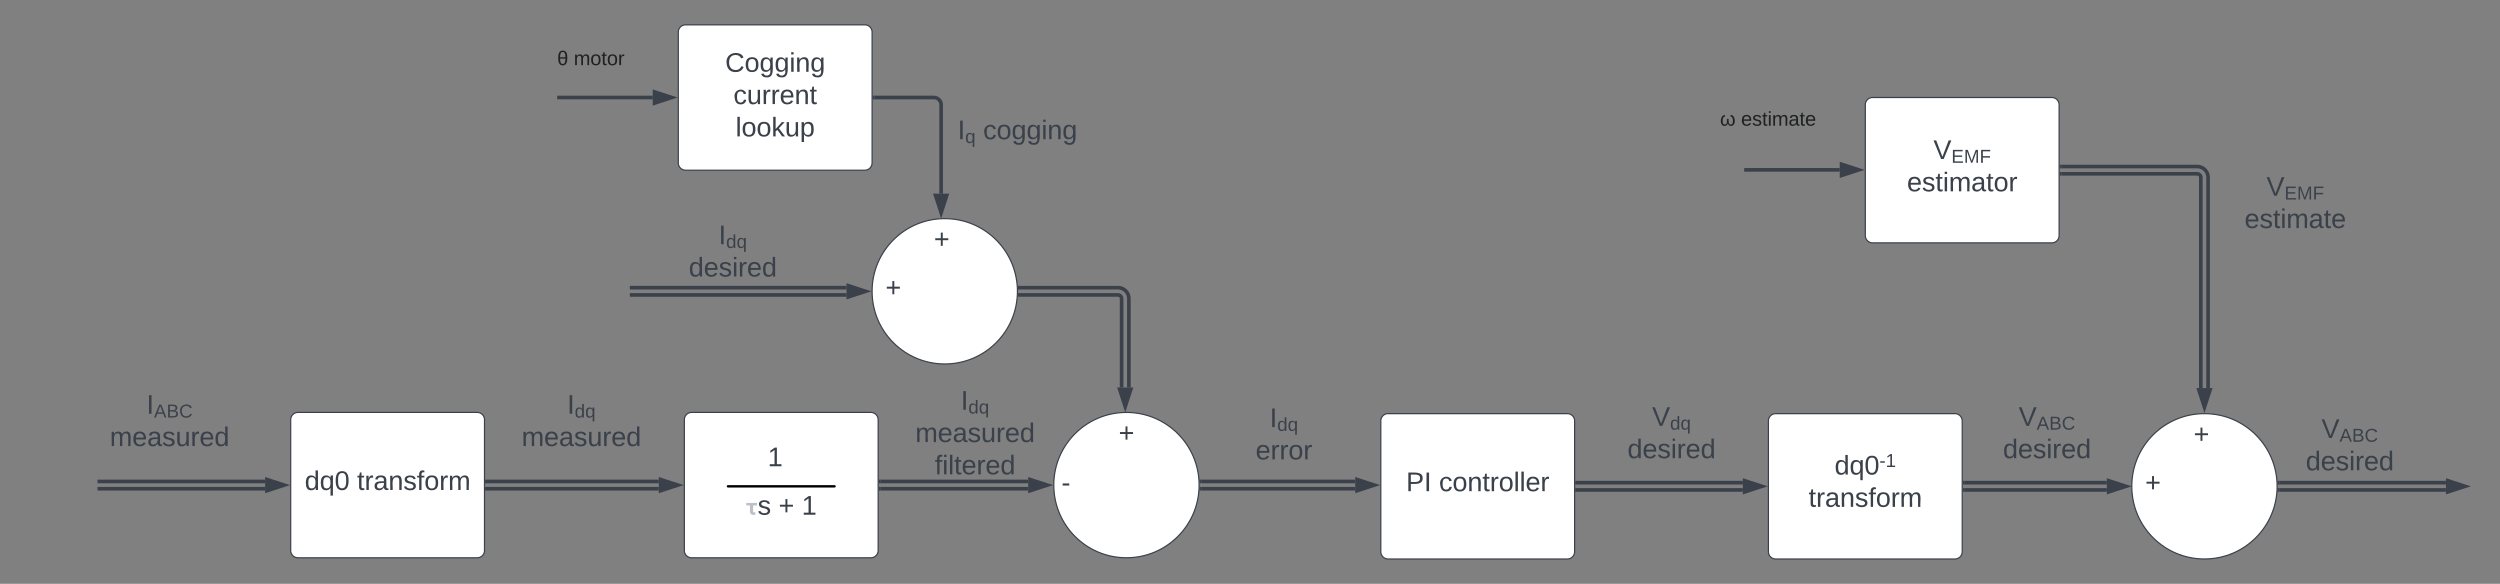 <svg xmlns="http://www.w3.org/2000/svg" xmlns:xlink="http://www.w3.org/1999/xlink" xmlns:lucid="lucid" width="2064" height="482"><rect width="100%" height="100%" fill="#808080" stroke="none"/><g transform="translate(-60 -539.5)" lucid:page-tab-id="0_0"><path d="M625 886a6 6 0 0 1 6-6h148a6 6 0 0 1 6 6v108a6 6 0 0 1-6 6H631a6 6 0 0 1-6-6z" stroke="#3a414a" fill="#fff"/><path d="M80 866a6 6 0 0 1 6-6h228a6 6 0 0 1 6 6v48a6 6 0 0 1-6 6H86a6 6 0 0 1-6-6z" fill="none"/><use xlink:href="#a" transform="matrix(1,0,0,1,80,860) translate(100.948 21.111)"/><use xlink:href="#b" transform="matrix(1,0,0,1,80,860) translate(70.679 47.778)"/><path d="M300 886a6 6 0 0 1 6-6h148a6 6 0 0 1 6 6v108a6 6 0 0 1-6 6H306a6 6 0 0 1-6-6z" stroke="#3a414a" fill="#fff"/><use xlink:href="#c" transform="matrix(1,0,0,1,305,885) translate(6.574 59.028)"/><use xlink:href="#d" transform="matrix(1,0,0,1,305,885) translate(49.784 59.028)"/><path d="M1050 940c0 33.14-26.86 60-60 60s-60-26.86-60-60 26.86-60 60-60 60 26.86 60 60z" stroke="#3a414a" fill="#fff"/><path d="M661 941h88" stroke="#000" stroke-width="2" stroke-linecap="round" fill="none"/><path d="M680 906a6 6 0 0 1 6-6h28a6 6 0 0 1 6 6v28a6 6 0 0 1-6 6h-28a6 6 0 0 1-6-6z" fill="none"/><use xlink:href="#e" transform="matrix(1,0,0,1,680,900) translate(13.827 24.444)"/><path d="M665 946a6 6 0 0 1 6-6h68a6 6 0 0 1 6 6v28a6 6 0 0 1-6 6h-68a6 6 0 0 1-6-6z" fill="none"/><use xlink:href="#f" transform="matrix(1,0,0,1,665,940) translate(10.759 24.444)"/><use xlink:href="#g" transform="matrix(1,0,0,1,665,940) translate(37.759 24.444)"/><use xlink:href="#h" transform="matrix(1,0,0,1,665,940) translate(56.895 24.444)"/><path d="M1200 887a6 6 0 0 1 6-6h148a6 6 0 0 1 6 6v108a6 6 0 0 1-6 6h-148a6 6 0 0 1-6-6z" stroke="#3a414a" fill="#fff"/><use xlink:href="#i" transform="matrix(1,0,0,1,1205,886) translate(15.864 59.028)"/><use xlink:href="#j" transform="matrix(1,0,0,1,1205,886) translate(43.025 59.028)"/><path d="M1520 887a6 6 0 0 1 6-6h148a6 6 0 0 1 6 6v108a6 6 0 0 1-6 6h-148a6 6 0 0 1-6-6z" stroke="#3a414a" fill="#fff"/><use xlink:href="#k" transform="matrix(1,0,0,1,1525,886) translate(49.59 45.278)"/><use xlink:href="#d" transform="matrix(1,0,0,1,1525,886) translate(28.179 71.944)"/><path d="M1940 886a6 6 0 0 1 6-6h108a6 6 0 0 1 6 6v48a6 6 0 0 1-6 6h-108a6 6 0 0 1-6-6z" fill="none"/><use xlink:href="#l" transform="matrix(1,0,0,1,1940,880) translate(36.627 21.111)"/><use xlink:href="#m" transform="matrix(1,0,0,1,1940,880) translate(23.642 47.778)"/><path d="M1895 686a6 6 0 0 1 6-6h108a6 6 0 0 1 6 6v48a6 6 0 0 1-6 6h-108a6 6 0 0 1-6-6z" fill="none"/><use xlink:href="#n" transform="matrix(1,0,0,1,1895,680) translate(36.216 21.111)"/><use xlink:href="#o" transform="matrix(1,0,0,1,1895,680) translate(18.086 47.778)"/><path d="M1480 626a6 6 0 0 1 6-6h88a6 6 0 0 1 6 6v28a6 6 0 0 1-6 6h-88a6 6 0 0 1-6-6z" fill="none"/><use xlink:href="#p" transform="matrix(1,0,0,1,1480,620) translate(0 23.285)"/><use xlink:href="#q" transform="matrix(1,0,0,1,1480,620) translate(17.385 23.285)"/><path d="M1600 626a6 6 0 0 1 6-6h148a6 6 0 0 1 6 6v108a6 6 0 0 1-6 6h-148a6 6 0 0 1-6-6z" stroke="#3a414a" fill="#fff"/><use xlink:href="#r" transform="matrix(1,0,0,1,1612,632) translate(44.216 38.778)"/><use xlink:href="#s" transform="matrix(1,0,0,1,1612,632) translate(22.414 65.444)"/><path d="M972.5 886a6 6 0 0 1 6-6h23a6 6 0 0 1 6 6v28a6 6 0 0 1-6 6h-23a6 6 0 0 1-6-6z" fill="none"/><use xlink:href="#t" transform="matrix(1,0,0,1,972.5,880) translate(11.019 24.444)"/><path d="M920 927a6 6 0 0 1 6-6h28a6 6 0 0 1 6 6v28a6 6 0 0 1-6 6h-28a6 6 0 0 1-6-6z" fill="none"/><use xlink:href="#u" transform="matrix(1,0,0,1,920,921) translate(16.327 24.444)"/><path d="M1940 941c0 33.14-26.86 60-60 60s-60-26.86-60-60 26.86-60 60-60 60 26.86 60 60z" stroke="#3a414a" fill="#fff"/><path d="M1860 887a6 6 0 0 1 6-6h23a6 6 0 0 1 6 6v28a6 6 0 0 1-6 6h-23a6 6 0 0 1-6-6z" fill="none"/><use xlink:href="#t" transform="matrix(1,0,0,1,1860,881) translate(11.019 24.444)"/><path d="M1820 927a6 6 0 0 1 6-6h23a6 6 0 0 1 6 6v28a6 6 0 0 1-6 6h-23a6 6 0 0 1-6-6z" fill="none"/><use xlink:href="#t" transform="matrix(1,0,0,1,1820,921) translate(11.019 24.444)"/><path d="M462 937h141.88M462 943h141.88" stroke="#3a414a" stroke-width="3" fill="none"/><path d="M462.04 938.48h-1.54v-2.96h1.54zM462.04 944.48h-1.54v-2.96h1.54z" stroke="#3a414a" stroke-width=".05" fill="#3a414a"/><path d="M619.65 940l-14.27 4.63v-9.26z" stroke="#3a414a" stroke-width="3" fill="#3a414a"/><path d="M787 937h121.88M787 943h121.88" stroke="#3a414a" stroke-width="3" fill="none"/><path d="M787.04 938.48h-1.54v-2.96h1.54zM787.04 944.48h-1.54v-2.96h1.54z" stroke="#3a414a" stroke-width=".05" fill="#3a414a"/><path d="M924.65 940l-14.27 4.63v-9.26z" stroke="#3a414a" stroke-width="3" fill="#3a414a"/><path d="M1052 937h126.88M1052 943h126.88" stroke="#3a414a" stroke-width="3" fill="none"/><path d="M1052.04 938.48h-1.6l-.1-2.82v-.13h1.7zM1052.04 944.48h-1.73l.14-2.96h1.6z" stroke="#3a414a" stroke-width=".05" fill="#3a414a"/><path d="M1194.65 940l-14.27 4.63v-9.26z" stroke="#3a414a" stroke-width="3" fill="#3a414a"/><path d="M1362 938h136.88M1362 944h136.88" stroke="#3a414a" stroke-width="3" fill="none"/><path d="M1362.04 939.48h-1.54v-2.96h1.54zM1362.04 945.48h-1.54v-2.96h1.54z" stroke="#3a414a" stroke-width=".05" fill="#3a414a"/><path d="M1514.65 941l-14.27 4.63v-9.26z" stroke="#3a414a" stroke-width="3" fill="#3a414a"/><path d="M1682 938h117.38M1682 944h117.38" stroke="#3a414a" stroke-width="3" fill="none"/><path d="M1682.04 939.48h-1.54v-2.96h1.54zM1682.04 945.48h-1.54v-2.96h1.54z" stroke="#3a414a" stroke-width=".05" fill="#3a414a"/><path d="M1815.15 941l-14.27 4.63v-9.26z" stroke="#3a414a" stroke-width="3" fill="#3a414a"/><path d="M1762 677h112a9 9 0 0 1 9 9v173.88" stroke="#3a414a" stroke-width="3" fill="none"/><path d="M1762 683h112a3 3 0 0 1 3 3v173.88" stroke="#3a414a" stroke-width="3" fill="none"/><path d="M1762.04 678.48h-1.54v-2.96h1.54zM1762.04 684.48h-1.54v-2.96h1.54z" stroke="#3a414a" stroke-width=".05" fill="#3a414a"/><path d="M1880 875.65l-4.63-14.27h9.27z" stroke="#3a414a" stroke-width="3" fill="#3a414a"/><path d="M1942 938h137.38M1942 944h137.38" stroke="#3a414a" stroke-width="3" fill="none"/><path d="M1942.04 939.48h-1.6l-.1-2.82v-.13h1.7zM1942.04 945.48h-1.73l.14-2.96h1.6z" stroke="#3a414a" stroke-width=".05" fill="#3a414a"/><path d="M2095.15 941l-14.27 4.63v-9.26z" stroke="#3a414a" stroke-width="3" fill="#3a414a"/><path d="M142 937h136.88M142 943h136.88M142.04 937h-1.54M142.04 943h-1.54" stroke="#3a414a" stroke-width="3" fill="none"/><path d="M294.65 940l-14.27 4.63v-9.26z" stroke="#3a414a" stroke-width="3" fill="#3a414a"/><path d="M1501.5 679.74h77.38M1501.54 679.74H1500" stroke="#3a414a" stroke-width="3" fill="none"/><path d="M1594.65 679.74l-14.27 4.63v-9.27z" stroke="#3a414a" stroke-width="3" fill="#3a414a"/><path d="M420 866a6 6 0 0 1 6-6h228a6 6 0 0 1 6 6v48a6 6 0 0 1-6 6H426a6 6 0 0 1-6-6z" fill="none"/><use xlink:href="#v" transform="matrix(1,0,0,1,420,860) translate(108.272 21.111)"/><use xlink:href="#b" transform="matrix(1,0,0,1,420,860) translate(70.679 47.778)"/><path d="M745 866a6 6 0 0 1 6-6h228a6 6 0 0 1 6 6v48a6 6 0 0 1-6 6H751a6 6 0 0 1-6-6z" fill="none"/><use xlink:href="#v" transform="matrix(1,0,0,1,745,860) translate(108.272 17.778)"/><use xlink:href="#w" transform="matrix(1,0,0,1,745,860) translate(70.679 44.444)"/><use xlink:href="#x" transform="matrix(1,0,0,1,745,860) translate(86.759 71.111)"/><path d="M1000 877a6 6 0 0 1 6-6h228a6 6 0 0 1 6 6v48a6 6 0 0 1-6 6h-228a6 6 0 0 1-6-6z" fill="none"/><use xlink:href="#v" transform="matrix(1,0,0,1,1000,871) translate(108.272 21.111)"/><use xlink:href="#y" transform="matrix(1,0,0,1,1000,871) translate(96.636 47.778)"/><path d="M1320 876a6 6 0 0 1 6-6h228a6 6 0 0 1 6 6v48a6 6 0 0 1-6 6h-228a6 6 0 0 1-6-6z" fill="none"/><use xlink:href="#z" transform="matrix(1,0,0,1,1320,870) translate(103.951 21.111)"/><use xlink:href="#m" transform="matrix(1,0,0,1,1320,870) translate(83.642 47.778)"/><path d="M1690 876a6 6 0 0 1 6-6h108a6 6 0 0 1 6 6v48a6 6 0 0 1-6 6h-108a6 6 0 0 1-6-6z" fill="none"/><use xlink:href="#l" transform="matrix(1,0,0,1,1690,870) translate(36.627 21.111)"/><use xlink:href="#m" transform="matrix(1,0,0,1,1690,870) translate(23.642 47.778)"/><path d="M902 777h81a9 9 0 0 1 9 9v73.38" stroke="#3a414a" stroke-width="3" fill="none"/><path d="M902 783h81a3 3 0 0 1 3 3v73.38" stroke="#3a414a" stroke-width="3" fill="none"/><path d="M902.04 778.48h-1.6l-.1-2.82v-.13h1.7zM902.04 784.48h-1.73l.14-2.96h1.6z" stroke="#3a414a" stroke-width=".05" fill="#3a414a"/><path d="M989 875.15l-4.63-14.27h9.26z" stroke="#3a414a" stroke-width="3" fill="#3a414a"/><path d="M545 726a6 6 0 0 1 6-6h228a6 6 0 0 1 6 6v48a6 6 0 0 1-6 6H551a6 6 0 0 1-6-6z" fill="none"/><use xlink:href="#v" transform="matrix(1,0,0,1,545,720) translate(108.272 21.111)"/><use xlink:href="#m" transform="matrix(1,0,0,1,545,720) translate(83.642 47.778)"/><path d="M620 566a6 6 0 0 1 6-6h148a6 6 0 0 1 6 6v108a6 6 0 0 1-6 6H626a6 6 0 0 1-6-6z" stroke="#3a414a" fill="#fff"/><use xlink:href="#A" transform="matrix(1,0,0,1,632,572) translate(26.704 26.778)"/><use xlink:href="#B" transform="matrix(1,0,0,1,632,572) translate(33.494 53.444)"/><use xlink:href="#C" transform="matrix(1,0,0,1,632,572) translate(35.315 80.111)"/><path d="M900 780c0 33.14-26.86 60-60 60s-60-26.86-60-60 26.86-60 60-60 60 26.86 60 60z" stroke="#3a414a" fill="#fff"/><path d="M820 726a6 6 0 0 1 6-6h23a6 6 0 0 1 6 6v28a6 6 0 0 1-6 6h-23a6 6 0 0 1-6-6z" fill="none"/><g><use xlink:href="#t" transform="matrix(1,0,0,1,820,720) translate(11.019 24.444)"/></g><path d="M780 766a6 6 0 0 1 6-6h23a6 6 0 0 1 6 6v28a6 6 0 0 1-6 6h-23a6 6 0 0 1-6-6z" fill="none"/><g><use xlink:href="#t" transform="matrix(1,0,0,1,780,760) translate(11.019 24.444)"/></g><path d="M782 620h49a6 6 0 0 1 6 6v73.38" stroke="#3a414a" stroke-width="3" fill="none"/><path d="M782.04 621.48h-1.54v-2.96h1.54z" stroke="#3a414a" stroke-width=".05" fill="#3a414a"/><path d="M837 715.15l-4.63-14.27h9.26z" stroke="#3a414a" stroke-width="3" fill="#3a414a"/><path d="M521.5 620h77.38M521.54 620H520" stroke="#3a414a" stroke-width="3" fill="none"/><path d="M614.65 620l-14.27 4.63v-9.26z" stroke="#3a414a" stroke-width="3" fill="#3a414a"/><path d="M581.5 777h177.38M581.5 783h177.38M581.54 777H580M581.54 783H580" stroke="#3a414a" stroke-width="3" fill="none"/><path d="M774.65 780l-14.27 4.63v-9.26z" stroke="#3a414a" stroke-width="3" fill="#3a414a"/><path d="M520 566a6 6 0 0 1 6-6h68a6 6 0 0 1 6 6v48a6 6 0 0 1-6 6h-68a6 6 0 0 1-6-6z" fill="none"/><g><use xlink:href="#D" transform="matrix(1,0,0,1,520,560) translate(0 33.285)"/><use xlink:href="#E" transform="matrix(1,0,0,1,520,560) translate(13.689 33.285)"/></g><path d="M840 626a6 6 0 0 1 6-6h108a6 6 0 0 1 6 6v48a6 6 0 0 1-6 6H846a6 6 0 0 1-6-6z" fill="none"/><g><use xlink:href="#F" transform="matrix(1,0,0,1,840,620) translate(10.648 34.444)"/><use xlink:href="#G" transform="matrix(1,0,0,1,840,620) translate(31.636 34.444)"/></g><defs><path fill="#3a414a" d="M33 0v-248h34V0H33" id="H"/><path fill="#3a414a" d="M205 0l-28-72H64L36 0H1l101-248h38L239 0h-34zm-38-99l-47-123c-12 45-31 82-46 123h93" id="I"/><path fill="#3a414a" d="M160-131c35 5 61 23 61 61C221 17 115-2 30 0v-248c76 3 177-17 177 60 0 33-19 50-47 57zm-97-11c50-1 110 9 110-42 0-47-63-36-110-37v79zm0 115c55-2 124 14 124-45 0-56-70-42-124-44v89" id="J"/><path fill="#3a414a" d="M212-179c-10-28-35-45-73-45-59 0-87 40-87 99 0 60 29 101 89 101 43 0 62-24 78-52l27 14C228-24 195 4 139 4 59 4 22-46 18-125c-6-104 99-153 187-111 19 9 31 26 39 46" id="K"/><g id="a"><use transform="matrix(0.062,0,0,0.062,0,0)" xlink:href="#H"/><use transform="matrix(0.043,0,0,0.043,6.173,3.111)" xlink:href="#I"/><use transform="matrix(0.043,0,0,0.043,16.543,3.111)" xlink:href="#J"/><use transform="matrix(0.043,0,0,0.043,26.914,3.111)" xlink:href="#K"/></g><path fill="#3a414a" d="M210-169c-67 3-38 105-44 169h-31v-121c0-29-5-50-35-48C34-165 62-65 56 0H25l-1-190h30c1 10-1 24 2 32 10-44 99-50 107 0 11-21 27-35 58-36 85-2 47 119 55 194h-31v-121c0-29-5-49-35-48" id="L"/><path fill="#3a414a" d="M100-194c63 0 86 42 84 106H49c0 40 14 67 53 68 26 1 43-12 49-29l28 8c-11 28-37 45-77 45C44 4 14-33 15-96c1-61 26-98 85-98zm52 81c6-60-76-77-97-28-3 7-6 17-6 28h103" id="M"/><path fill="#3a414a" d="M141-36C126-15 110 5 73 4 37 3 15-17 15-53c-1-64 63-63 125-63 3-35-9-54-41-54-24 1-41 7-42 31l-33-3c5-37 33-52 76-52 45 0 72 20 72 64v82c-1 20 7 32 28 27v20c-31 9-61-2-59-35zM48-53c0 20 12 33 32 33 41-3 63-29 60-74-43 2-92-5-92 41" id="N"/><path fill="#3a414a" d="M135-143c-3-34-86-38-87 0 15 53 115 12 119 90S17 21 10-45l28-5c4 36 97 45 98 0-10-56-113-15-118-90-4-57 82-63 122-42 12 7 21 19 24 35" id="O"/><path fill="#3a414a" d="M84 4C-5 8 30-112 23-190h32v120c0 31 7 50 39 49 72-2 45-101 50-169h31l1 190h-30c-1-10 1-25-2-33-11 22-28 36-60 37" id="P"/><path fill="#3a414a" d="M114-163C36-179 61-72 57 0H25l-1-190h30c1 12-1 29 2 39 6-27 23-49 58-41v29" id="Q"/><path fill="#3a414a" d="M85-194c31 0 48 13 60 33l-1-100h32l1 261h-30c-2-10 0-23-3-31C134-8 116 4 85 4 32 4 16-35 15-94c0-66 23-100 70-100zm9 24c-40 0-46 34-46 75 0 40 6 74 45 74 42 0 51-32 51-76 0-42-9-74-50-73" id="R"/><g id="b"><use transform="matrix(0.062,0,0,0.062,0,0)" xlink:href="#L"/><use transform="matrix(0.062,0,0,0.062,18.457,0)" xlink:href="#M"/><use transform="matrix(0.062,0,0,0.062,30.802,0)" xlink:href="#N"/><use transform="matrix(0.062,0,0,0.062,43.148,0)" xlink:href="#O"/><use transform="matrix(0.062,0,0,0.062,54.259,0)" xlink:href="#P"/><use transform="matrix(0.062,0,0,0.062,66.605,0)" xlink:href="#Q"/><use transform="matrix(0.062,0,0,0.062,73.951,0)" xlink:href="#M"/><use transform="matrix(0.062,0,0,0.062,86.296,0)" xlink:href="#R"/></g><path fill="#3a414a" d="M145-31C134-9 116 4 85 4 32 4 16-35 15-94c0-59 17-99 70-100 32-1 48 14 60 33 0-11-1-24 2-32h30l-1 268h-32zM93-21c41 0 51-33 51-76s-8-73-50-73c-40 0-46 35-46 75s5 74 45 74" id="S"/><path fill="#3a414a" d="M101-251c68 0 85 55 85 127S166 4 100 4C33 4 14-52 14-124c0-73 17-127 87-127zm-1 229c47 0 54-49 54-102s-4-102-53-102c-51 0-55 48-55 102 0 53 5 102 54 102" id="T"/><g id="c"><use transform="matrix(0.062,0,0,0.062,0,0)" xlink:href="#R"/><use transform="matrix(0.062,0,0,0.062,12.346,0)" xlink:href="#S"/><use transform="matrix(0.062,0,0,0.062,24.691,0)" xlink:href="#T"/></g><path fill="#3a414a" d="M59-47c-2 24 18 29 38 22v24C64 9 27 4 27-40v-127H5v-23h24l9-43h21v43h35v23H59v120" id="U"/><path fill="#3a414a" d="M117-194c89-4 53 116 60 194h-32v-121c0-31-8-49-39-48C34-167 62-67 57 0H25l-1-190h30c1 10-1 24 2 32 11-22 29-35 61-36" id="V"/><path fill="#3a414a" d="M101-234c-31-9-42 10-38 44h38v23H63V0H32v-167H5v-23h27c-7-52 17-82 69-68v24" id="W"/><path fill="#3a414a" d="M100-194c62-1 85 37 85 99 1 63-27 99-86 99S16-35 15-95c0-66 28-99 85-99zM99-20c44 1 53-31 53-75 0-43-8-75-51-75s-53 32-53 75 10 74 51 75" id="X"/><g id="d"><use transform="matrix(0.062,0,0,0.062,0,0)" xlink:href="#U"/><use transform="matrix(0.062,0,0,0.062,6.173,0)" xlink:href="#Q"/><use transform="matrix(0.062,0,0,0.062,13.519,0)" xlink:href="#N"/><use transform="matrix(0.062,0,0,0.062,25.864,0)" xlink:href="#V"/><use transform="matrix(0.062,0,0,0.062,38.21,0)" xlink:href="#O"/><use transform="matrix(0.062,0,0,0.062,49.321,0)" xlink:href="#W"/><use transform="matrix(0.062,0,0,0.062,55.494,0)" xlink:href="#X"/><use transform="matrix(0.062,0,0,0.062,67.84,0)" xlink:href="#Q"/><use transform="matrix(0.062,0,0,0.062,75.185,0)" xlink:href="#L"/></g><path fill="#3a414a" d="M27 0v-27h64v-190l-56 39v-29l58-41h29v221h61V0H27" id="Y"/><use transform="matrix(0.062,0,0,0.062,0,0)" xlink:href="#Y" id="e"/><path fill="#bdc1c6" d="M697 20c-212-2-321-123-321-347v-523H44v-232h977v232H665v522c1 74 20 112 91 113 31 0 64-6 98-17l30 220C827 9 765 20 697 20" id="Z"/><g id="f"><use transform="matrix(0.009,0,0,0.009,0,0)" xlink:href="#Z"/><use transform="matrix(0.062,0,0,0.062,9.716,0)" xlink:href="#O"/></g><path fill="#3a414a" d="M118-107v75H92v-75H18v-26h74v-75h26v75h74v26h-74" id="aa"/><use transform="matrix(0.062,0,0,0.062,0,0)" xlink:href="#aa" id="g"/><use transform="matrix(0.062,0,0,0.062,0,0)" xlink:href="#Y" id="h"/><path fill="#3a414a" d="M30-248c87 1 191-15 191 75 0 78-77 80-158 76V0H30v-248zm33 125c57 0 124 11 124-50 0-59-68-47-124-48v98" id="ab"/><g id="i"><use transform="matrix(0.062,0,0,0.062,0,0)" xlink:href="#ab"/><use transform="matrix(0.062,0,0,0.062,14.815,0)" xlink:href="#H"/></g><path fill="#3a414a" d="M96-169c-40 0-48 33-48 73s9 75 48 75c24 0 41-14 43-38l32 2c-6 37-31 61-74 61-59 0-76-41-82-99-10-93 101-131 147-64 4 7 5 14 7 22l-32 3c-4-21-16-35-41-35" id="ac"/><path fill="#3a414a" d="M24 0v-261h32V0H24" id="ad"/><g id="j"><use transform="matrix(0.062,0,0,0.062,0,0)" xlink:href="#ac"/><use transform="matrix(0.062,0,0,0.062,11.111,0)" xlink:href="#X"/><use transform="matrix(0.062,0,0,0.062,23.457,0)" xlink:href="#V"/><use transform="matrix(0.062,0,0,0.062,35.802,0)" xlink:href="#U"/><use transform="matrix(0.062,0,0,0.062,41.975,0)" xlink:href="#Q"/><use transform="matrix(0.062,0,0,0.062,49.321,0)" xlink:href="#X"/><use transform="matrix(0.062,0,0,0.062,61.667,0)" xlink:href="#ad"/><use transform="matrix(0.062,0,0,0.062,66.543,0)" xlink:href="#ad"/><use transform="matrix(0.062,0,0,0.062,71.42,0)" xlink:href="#M"/><use transform="matrix(0.062,0,0,0.062,83.765,0)" xlink:href="#Q"/></g><path fill="#3a414a" d="M16-82v-28h88v28H16" id="ae"/><g id="k"><use transform="matrix(0.062,0,0,0.062,0,0)" xlink:href="#R"/><use transform="matrix(0.062,0,0,0.062,12.346,0)" xlink:href="#S"/><use transform="matrix(0.062,0,0,0.062,24.691,0)" xlink:href="#T"/><use transform="matrix(0.043,0,0,0.043,37.037,-6.222)" xlink:href="#ae"/><use transform="matrix(0.043,0,0,0.043,42.179,-6.222)" xlink:href="#Y"/></g><path fill="#3a414a" d="M137 0h-34L2-248h35l83 218 83-218h36" id="af"/><g id="l"><use transform="matrix(0.062,0,0,0.062,0,0)" xlink:href="#af"/><use transform="matrix(0.043,0,0,0.043,14.815,3.111)" xlink:href="#I"/><use transform="matrix(0.043,0,0,0.043,25.185,3.111)" xlink:href="#J"/><use transform="matrix(0.043,0,0,0.043,35.556,3.111)" xlink:href="#K"/></g><path fill="#3a414a" d="M24-231v-30h32v30H24zM24 0v-190h32V0H24" id="ag"/><g id="m"><use transform="matrix(0.062,0,0,0.062,0,0)" xlink:href="#R"/><use transform="matrix(0.062,0,0,0.062,12.346,0)" xlink:href="#M"/><use transform="matrix(0.062,0,0,0.062,24.691,0)" xlink:href="#O"/><use transform="matrix(0.062,0,0,0.062,35.802,0)" xlink:href="#ag"/><use transform="matrix(0.062,0,0,0.062,40.679,0)" xlink:href="#Q"/><use transform="matrix(0.062,0,0,0.062,48.025,0)" xlink:href="#M"/><use transform="matrix(0.062,0,0,0.062,60.37,0)" xlink:href="#R"/></g><path fill="#3a414a" d="M30 0v-248h187v28H63v79h144v27H63v87h162V0H30" id="ah"/><path fill="#3a414a" d="M240 0l2-218c-23 76-54 145-80 218h-23L58-218 59 0H30v-248h44l77 211c21-75 51-140 76-211h43V0h-30" id="ai"/><path fill="#3a414a" d="M63-220v92h138v28H63V0H30v-248h175v28H63" id="aj"/><g id="n"><use transform="matrix(0.062,0,0,0.062,0,0)" xlink:href="#af"/><use transform="matrix(0.043,0,0,0.043,14.815,3.111)" xlink:href="#ah"/><use transform="matrix(0.043,0,0,0.043,25.185,3.111)" xlink:href="#ai"/><use transform="matrix(0.043,0,0,0.043,38.105,3.111)" xlink:href="#aj"/></g><g id="o"><use transform="matrix(0.062,0,0,0.062,0,0)" xlink:href="#M"/><use transform="matrix(0.062,0,0,0.062,12.346,0)" xlink:href="#O"/><use transform="matrix(0.062,0,0,0.062,23.457,0)" xlink:href="#U"/><use transform="matrix(0.062,0,0,0.062,29.63,0)" xlink:href="#ag"/><use transform="matrix(0.062,0,0,0.062,34.506,0)" xlink:href="#L"/><use transform="matrix(0.062,0,0,0.062,52.963,0)" xlink:href="#N"/><use transform="matrix(0.062,0,0,0.062,65.309,0)" xlink:href="#U"/><use transform="matrix(0.062,0,0,0.062,71.481,0)" xlink:href="#M"/></g><path fill="#202122" d="M87-21c45 0 39-56 39-102h29c-1 46-4 102 38 102 35 0 39-32 40-69 1-41-13-71-45-79l4-25c92 3 105 198 5 198-34 0-48-21-57-47-6 29-24 46-56 47C-4 7-1-146 55-181c10-6 20-11 33-13l4 25c-31 9-45 38-44 79 1 36 4 69 39 69" id="ak"/><use transform="matrix(0.046,0,0,0.046,0,0)" xlink:href="#ak" id="p"/><path fill="#202122" d="M100-194c63 0 86 42 84 106H49c0 40 14 67 53 68 26 1 43-12 49-29l28 8c-11 28-37 45-77 45C44 4 14-33 15-96c1-61 26-98 85-98zm52 81c6-60-76-77-97-28-3 7-6 17-6 28h103" id="al"/><path fill="#202122" d="M135-143c-3-34-86-38-87 0 15 53 115 12 119 90S17 21 10-45l28-5c4 36 97 45 98 0-10-56-113-15-118-90-4-57 82-63 122-42 12 7 21 19 24 35" id="am"/><path fill="#202122" d="M59-47c-2 24 18 29 38 22v24C64 9 27 4 27-40v-127H5v-23h24l9-43h21v43h35v23H59v120" id="an"/><path fill="#202122" d="M24-231v-30h32v30H24zM24 0v-190h32V0H24" id="ao"/><path fill="#202122" d="M210-169c-67 3-38 105-44 169h-31v-121c0-29-5-50-35-48C34-165 62-65 56 0H25l-1-190h30c1 10-1 24 2 32 10-44 99-50 107 0 11-21 27-35 58-36 85-2 47 119 55 194h-31v-121c0-29-5-49-35-48" id="ap"/><path fill="#202122" d="M141-36C126-15 110 5 73 4 37 3 15-17 15-53c-1-64 63-63 125-63 3-35-9-54-41-54-24 1-41 7-42 31l-33-3c5-37 33-52 76-52 45 0 72 20 72 64v82c-1 20 7 32 28 27v20c-31 9-61-2-59-35zM48-53c0 20 12 33 32 33 41-3 63-29 60-74-43 2-92-5-92 41" id="aq"/><g id="q"><use transform="matrix(0.046,0,0,0.046,0,0)" xlink:href="#al"/><use transform="matrix(0.046,0,0,0.046,9.126,0)" xlink:href="#am"/><use transform="matrix(0.046,0,0,0.046,17.339,0)" xlink:href="#an"/><use transform="matrix(0.046,0,0,0.046,21.902,0)" xlink:href="#ao"/><use transform="matrix(0.046,0,0,0.046,25.507,0)" xlink:href="#ap"/><use transform="matrix(0.046,0,0,0.046,39.15,0)" xlink:href="#aq"/><use transform="matrix(0.046,0,0,0.046,48.276,0)" xlink:href="#an"/><use transform="matrix(0.046,0,0,0.046,52.839,0)" xlink:href="#al"/></g><g id="r"><use transform="matrix(0.062,0,0,0.062,0,0)" xlink:href="#af"/><use transform="matrix(0.043,0,0,0.043,14.815,3.111)" xlink:href="#ah"/><use transform="matrix(0.043,0,0,0.043,25.185,3.111)" xlink:href="#ai"/><use transform="matrix(0.043,0,0,0.043,38.105,3.111)" xlink:href="#aj"/></g><g id="s"><use transform="matrix(0.062,0,0,0.062,0,0)" xlink:href="#M"/><use transform="matrix(0.062,0,0,0.062,12.346,0)" xlink:href="#O"/><use transform="matrix(0.062,0,0,0.062,23.457,0)" xlink:href="#U"/><use transform="matrix(0.062,0,0,0.062,29.63,0)" xlink:href="#ag"/><use transform="matrix(0.062,0,0,0.062,34.506,0)" xlink:href="#L"/><use transform="matrix(0.062,0,0,0.062,52.963,0)" xlink:href="#N"/><use transform="matrix(0.062,0,0,0.062,65.309,0)" xlink:href="#U"/><use transform="matrix(0.062,0,0,0.062,71.481,0)" xlink:href="#X"/><use transform="matrix(0.062,0,0,0.062,83.827,0)" xlink:href="#Q"/></g><use transform="matrix(0.062,0,0,0.062,0,0)" xlink:href="#aa" id="t"/><use transform="matrix(0.062,0,0,0.062,0,0)" xlink:href="#ae" id="u"/><g id="v"><use transform="matrix(0.062,0,0,0.062,0,0)" xlink:href="#H"/><use transform="matrix(0.043,0,0,0.043,6.173,3.111)" xlink:href="#R"/><use transform="matrix(0.043,0,0,0.043,14.815,3.111)" xlink:href="#S"/></g><g id="w"><use transform="matrix(0.062,0,0,0.062,0,0)" xlink:href="#L"/><use transform="matrix(0.062,0,0,0.062,18.457,0)" xlink:href="#M"/><use transform="matrix(0.062,0,0,0.062,30.802,0)" xlink:href="#N"/><use transform="matrix(0.062,0,0,0.062,43.148,0)" xlink:href="#O"/><use transform="matrix(0.062,0,0,0.062,54.259,0)" xlink:href="#P"/><use transform="matrix(0.062,0,0,0.062,66.605,0)" xlink:href="#Q"/><use transform="matrix(0.062,0,0,0.062,73.951,0)" xlink:href="#M"/><use transform="matrix(0.062,0,0,0.062,86.296,0)" xlink:href="#R"/></g><g id="x"><use transform="matrix(0.062,0,0,0.062,0,0)" xlink:href="#W"/><use transform="matrix(0.062,0,0,0.062,6.173,0)" xlink:href="#ag"/><use transform="matrix(0.062,0,0,0.062,11.049,0)" xlink:href="#ad"/><use transform="matrix(0.062,0,0,0.062,15.926,0)" xlink:href="#U"/><use transform="matrix(0.062,0,0,0.062,22.099,0)" xlink:href="#M"/><use transform="matrix(0.062,0,0,0.062,34.444,0)" xlink:href="#Q"/><use transform="matrix(0.062,0,0,0.062,41.79,0)" xlink:href="#M"/><use transform="matrix(0.062,0,0,0.062,54.136,0)" xlink:href="#R"/></g><g id="y"><use transform="matrix(0.062,0,0,0.062,0,0)" xlink:href="#M"/><use transform="matrix(0.062,0,0,0.062,12.346,0)" xlink:href="#Q"/><use transform="matrix(0.062,0,0,0.062,19.691,0)" xlink:href="#Q"/><use transform="matrix(0.062,0,0,0.062,27.037,0)" xlink:href="#X"/><use transform="matrix(0.062,0,0,0.062,39.383,0)" xlink:href="#Q"/></g><g id="z"><use transform="matrix(0.062,0,0,0.062,0,0)" xlink:href="#af"/><use transform="matrix(0.043,0,0,0.043,14.815,3.111)" xlink:href="#R"/><use transform="matrix(0.043,0,0,0.043,23.457,3.111)" xlink:href="#S"/></g><path fill="#3a414a" d="M177-190C167-65 218 103 67 71c-23-6-38-20-44-43l32-5c15 47 100 32 89-28v-30C133-14 115 1 83 1 29 1 15-40 15-95c0-56 16-97 71-98 29-1 48 16 59 35 1-10 0-23 2-32h30zM94-22c36 0 50-32 50-73 0-42-14-75-50-75-39 0-46 34-46 75s6 73 46 73" id="ar"/><g id="A"><use transform="matrix(0.062,0,0,0.062,0,0)" xlink:href="#K"/><use transform="matrix(0.062,0,0,0.062,15.988,0)" xlink:href="#X"/><use transform="matrix(0.062,0,0,0.062,28.333,0)" xlink:href="#ar"/><use transform="matrix(0.062,0,0,0.062,40.679,0)" xlink:href="#ar"/><use transform="matrix(0.062,0,0,0.062,53.025,0)" xlink:href="#ag"/><use transform="matrix(0.062,0,0,0.062,57.901,0)" xlink:href="#V"/><use transform="matrix(0.062,0,0,0.062,70.247,0)" xlink:href="#ar"/></g><g id="B"><use transform="matrix(0.062,0,0,0.062,0,0)" xlink:href="#ac"/><use transform="matrix(0.062,0,0,0.062,11.111,0)" xlink:href="#P"/><use transform="matrix(0.062,0,0,0.062,23.457,0)" xlink:href="#Q"/><use transform="matrix(0.062,0,0,0.062,30.802,0)" xlink:href="#Q"/><use transform="matrix(0.062,0,0,0.062,38.148,0)" xlink:href="#M"/><use transform="matrix(0.062,0,0,0.062,50.494,0)" xlink:href="#V"/><use transform="matrix(0.062,0,0,0.062,62.84,0)" xlink:href="#U"/></g><path fill="#3a414a" d="M143 0L79-87 56-68V0H24v-261h32v163l83-92h37l-77 82L181 0h-38" id="as"/><path fill="#3a414a" d="M115-194c55 1 70 41 70 98S169 2 115 4C84 4 66-9 55-30l1 105H24l-1-265h31l2 30c10-21 28-34 59-34zm-8 174c40 0 45-34 45-75s-6-73-45-74c-42 0-51 32-51 76 0 43 10 73 51 73" id="at"/><g id="C"><use transform="matrix(0.062,0,0,0.062,0,0)" xlink:href="#ad"/><use transform="matrix(0.062,0,0,0.062,4.877,0)" xlink:href="#X"/><use transform="matrix(0.062,0,0,0.062,17.222,0)" xlink:href="#X"/><use transform="matrix(0.062,0,0,0.062,29.568,0)" xlink:href="#as"/><use transform="matrix(0.062,0,0,0.062,40.679,0)" xlink:href="#P"/><use transform="matrix(0.062,0,0,0.062,53.025,0)" xlink:href="#at"/></g><path fill="#202122" d="M100-261c69 0 82 60 82 132C182-53 163 4 99 4 34 4 19-58 19-129c0-75 17-132 81-132zM52-118c0 55 11 112 67 94 24-15 28-52 29-94H52zm96-23c0-56-10-111-67-93-24 16-28 50-29 93h96" id="au"/><use transform="matrix(0.046,0,0,0.046,0,0)" xlink:href="#au" id="D"/><path fill="#202122" d="M100-194c62-1 85 37 85 99 1 63-27 99-86 99S16-35 15-95c0-66 28-99 85-99zM99-20c44 1 53-31 53-75 0-43-8-75-51-75s-53 32-53 75 10 74 51 75" id="av"/><path fill="#202122" d="M114-163C36-179 61-72 57 0H25l-1-190h30c1 12-1 29 2 39 6-27 23-49 58-41v29" id="aw"/><g id="E"><use transform="matrix(0.046,0,0,0.046,0,0)" xlink:href="#ap"/><use transform="matrix(0.046,0,0,0.046,13.643,0)" xlink:href="#av"/><use transform="matrix(0.046,0,0,0.046,22.769,0)" xlink:href="#an"/><use transform="matrix(0.046,0,0,0.046,27.332,0)" xlink:href="#av"/><use transform="matrix(0.046,0,0,0.046,36.458,0)" xlink:href="#aw"/></g><g id="F"><use transform="matrix(0.062,0,0,0.062,0,0)" xlink:href="#H"/><use transform="matrix(0.043,0,0,0.043,6.173,3.111)" xlink:href="#S"/></g><g id="G"><use transform="matrix(0.062,0,0,0.062,0,0)" xlink:href="#ac"/><use transform="matrix(0.062,0,0,0.062,11.111,0)" xlink:href="#X"/><use transform="matrix(0.062,0,0,0.062,23.457,0)" xlink:href="#ar"/><use transform="matrix(0.062,0,0,0.062,35.802,0)" xlink:href="#ar"/><use transform="matrix(0.062,0,0,0.062,48.148,0)" xlink:href="#ag"/><use transform="matrix(0.062,0,0,0.062,53.025,0)" xlink:href="#V"/><use transform="matrix(0.062,0,0,0.062,65.37,0)" xlink:href="#ar"/></g></defs></g></svg>
